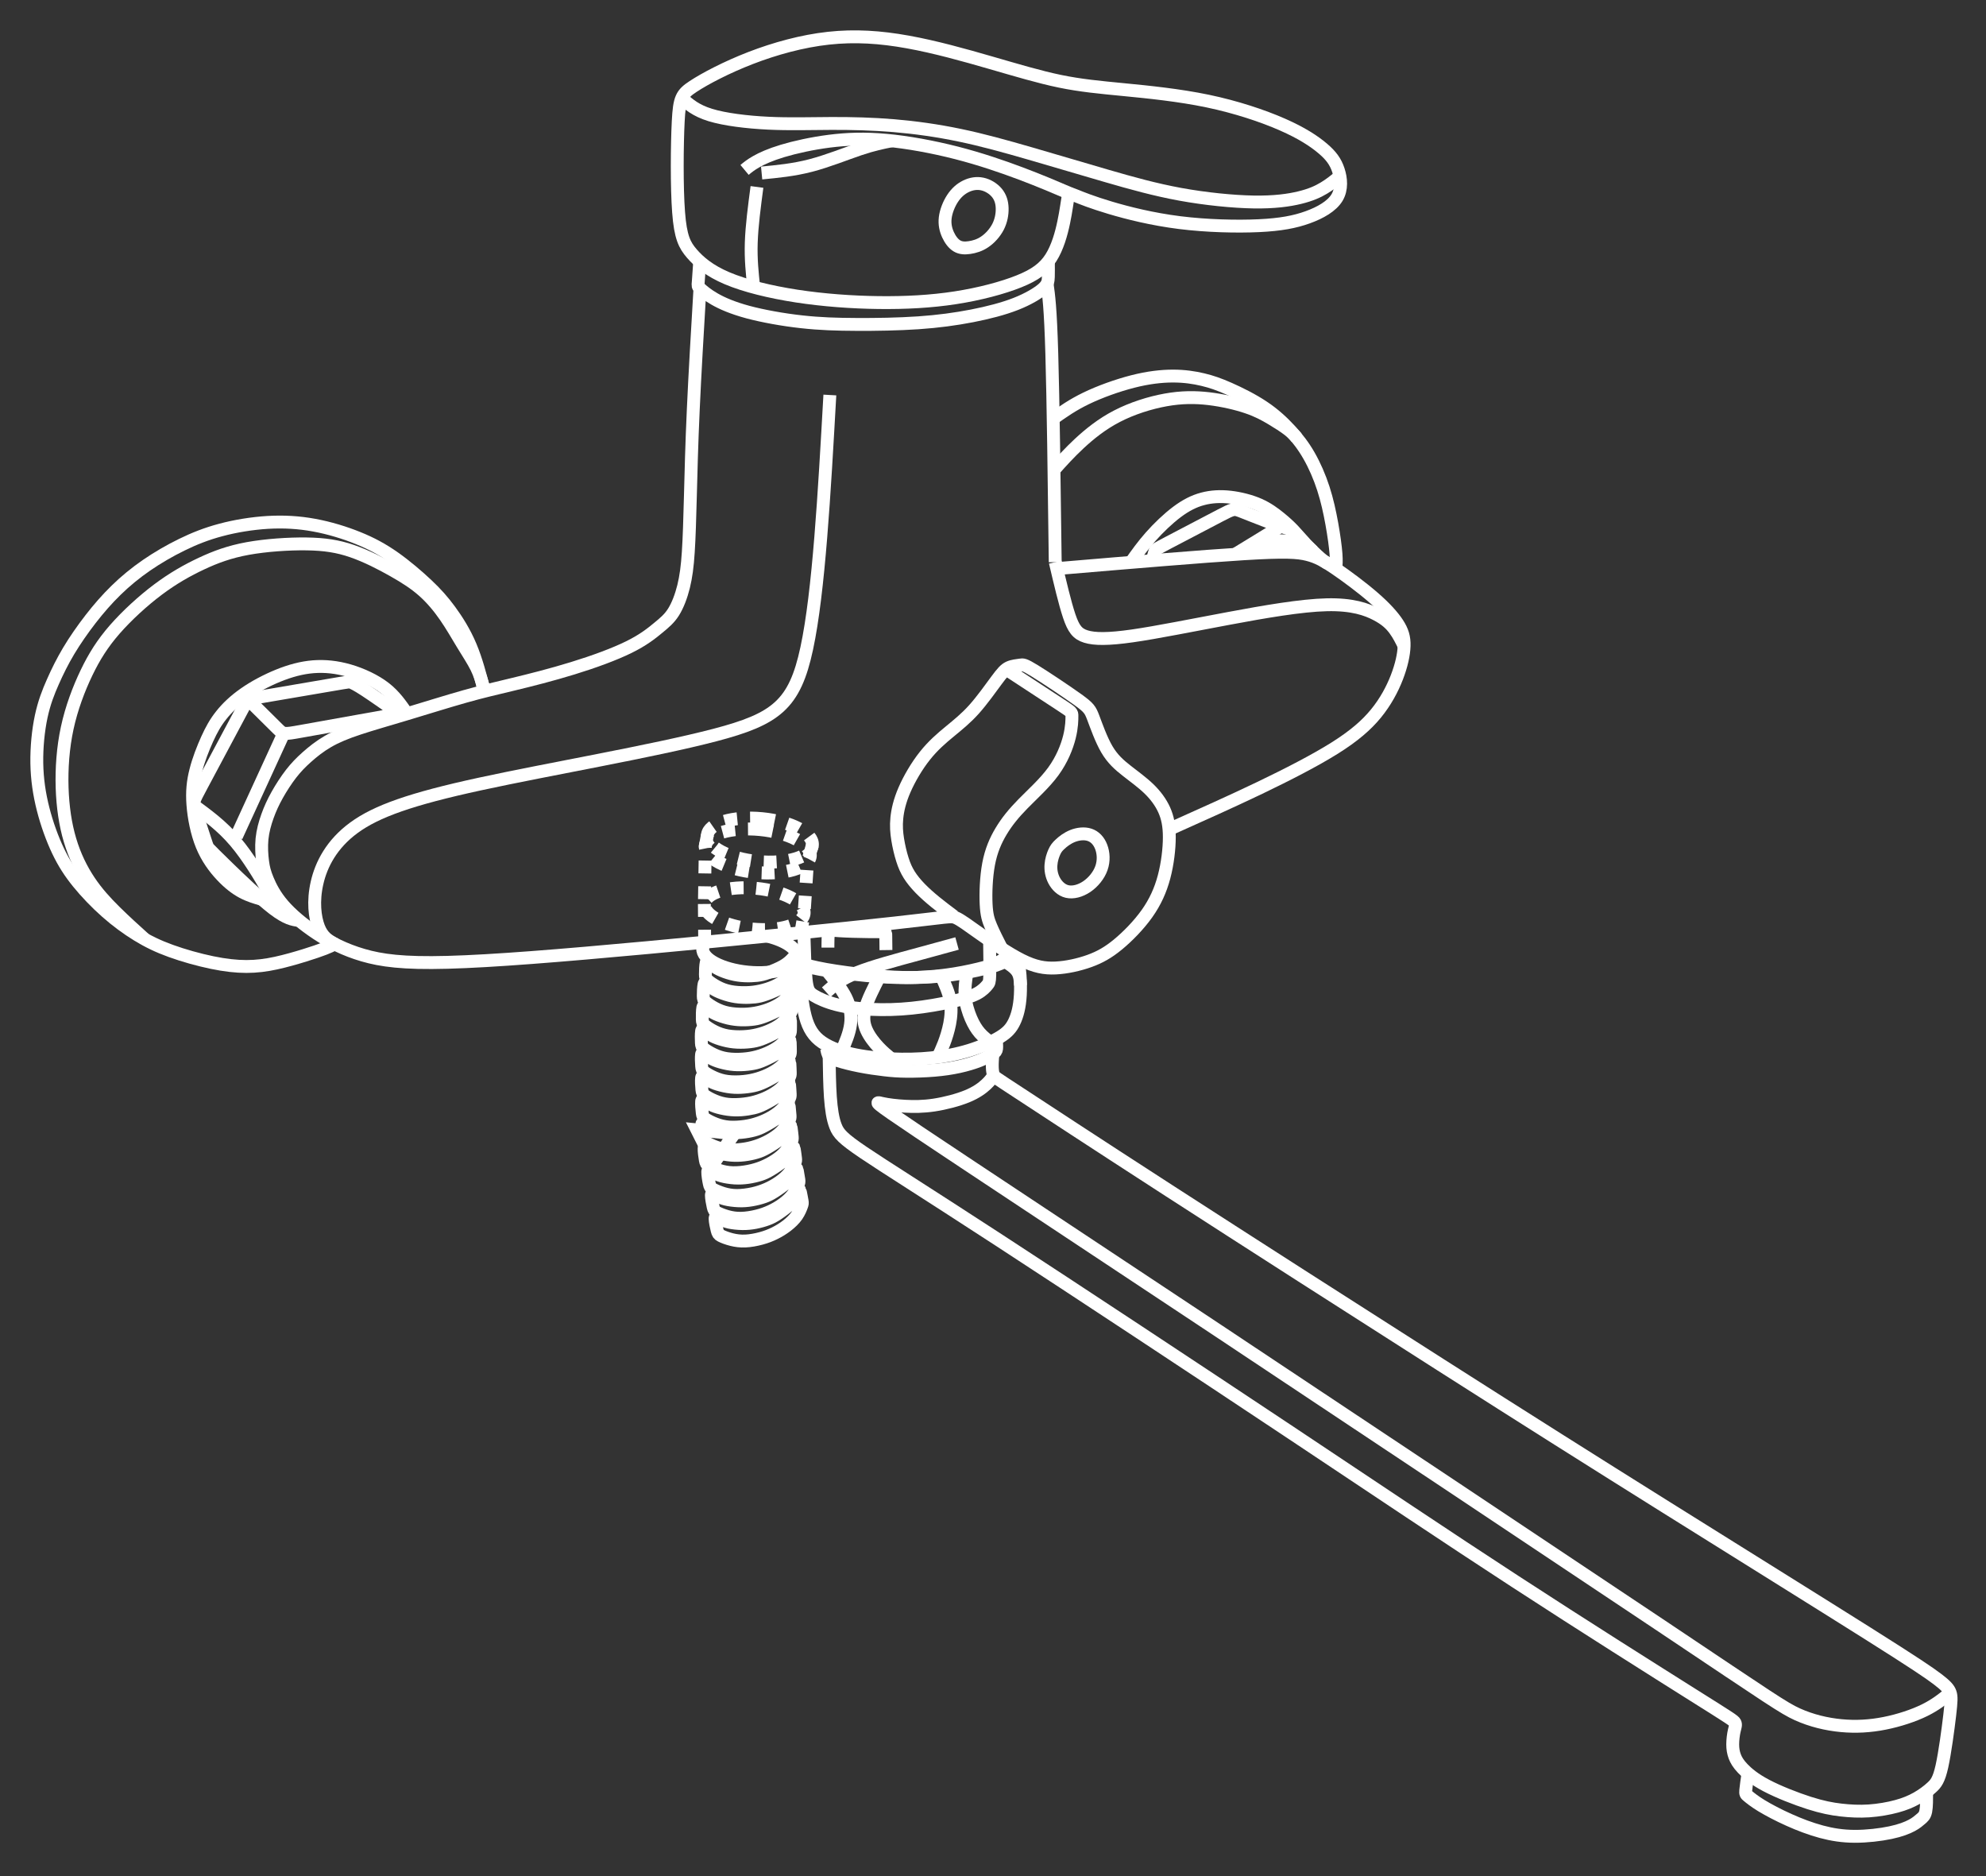 <svg width="54" height="51" viewBox="0 0 54 51" fill="none" xmlns="http://www.w3.org/2000/svg">
<rect x="0" y="0" width="54" height="51" fill="#333333" stroke="none"/>
<path d="M27.362 26.039C27.31 26.059 27.25 26.101 27.185 26.138C27.038 26.22 26.862 26.277 26.608 26.338C26.355 26.4 26.023 26.467 25.686 26.51C25.35 26.553 25.008 26.574 24.661 26.576C24.314 26.577 23.962 26.56 23.546 26.519C23.13 26.478 22.651 26.415 22.311 26.354C21.972 26.293 21.774 26.235 21.675 26.206C21.603 26.186 21.583 26.18 21.584 26.269" stroke="white" stroke-width="0.35"/>
<path d="M27.324 26.135C27.177 26.217 27.001 26.274 26.748 26.335C26.494 26.397 26.163 26.464 25.826 26.507C25.489 26.55 25.148 26.571 24.801 26.573C24.454 26.574 24.102 26.557 23.686 26.516C23.27 26.476 22.79 26.412 22.451 26.351C22.112 26.29 21.913 26.232 21.814 26.203C21.715 26.175 21.715 26.175 21.734 26.417C21.752 26.66 21.79 27.145 21.866 27.503C21.943 27.862 22.059 28.095 22.272 28.272C22.486 28.448 22.797 28.569 23.142 28.648C23.486 28.728 23.863 28.767 24.234 28.784C24.605 28.8 24.972 28.794 25.328 28.757C25.685 28.72 26.032 28.652 26.357 28.552C26.682 28.451 26.986 28.317 27.189 28.192C27.392 28.068 27.494 27.953 27.577 27.782C27.66 27.611 27.724 27.383 27.743 27.049C27.761 26.715 27.735 26.276 27.662 26.11C27.589 25.945 27.471 26.052 27.324 26.135Z" stroke="white" stroke-width="0.35"/>
<path d="M22.451 26.352C22.662 26.606 22.872 26.86 22.997 27.109C23.121 27.359 23.16 27.604 23.126 27.848C23.093 28.093 22.988 28.336 22.883 28.579" stroke="white" stroke-width="0.35"/>
<path d="M23.919 26.535C23.757 26.852 23.595 27.168 23.527 27.415C23.459 27.661 23.486 27.837 23.562 28.006C23.639 28.176 23.766 28.338 23.886 28.466C24.007 28.595 24.12 28.688 24.234 28.782" stroke="white" stroke-width="0.35"/>
<path d="M25.594 26.531C25.694 26.753 25.795 26.975 25.837 27.195C25.878 27.414 25.86 27.632 25.822 27.831C25.783 28.031 25.724 28.212 25.668 28.36C25.611 28.507 25.558 28.62 25.504 28.734" stroke="white" stroke-width="0.35"/>
<path d="M26.29 26.434C26.258 26.652 26.225 26.87 26.243 27.085C26.261 27.301 26.329 27.513 26.401 27.683C26.474 27.852 26.552 27.979 26.64 28.08C26.729 28.181 26.827 28.257 26.925 28.333" stroke="white" stroke-width="0.35"/>
<path d="M27.324 26.133C27.457 26.218 27.591 26.304 27.662 26.413C27.732 26.521 27.74 26.653 27.748 26.785" stroke="white" stroke-width="0.35"/>
<path d="M22.477 28.507C22.49 28.58 22.502 28.652 22.544 28.706C22.587 28.759 22.659 28.794 22.798 28.838C22.937 28.881 23.143 28.935 23.368 28.979C23.593 29.024 23.837 29.059 24.046 29.083C24.253 29.108 24.426 29.12 24.652 29.122C24.879 29.124 25.159 29.115 25.407 29.094C25.655 29.073 25.872 29.041 26.078 28.996C26.284 28.951 26.479 28.892 26.639 28.829C26.799 28.765 26.923 28.695 26.996 28.647C27.069 28.598 27.091 28.569 27.098 28.507C27.105 28.444 27.097 28.347 27.088 28.25" stroke="white" stroke-width="0.35"/>
<path d="M22.544 28.704C22.55 29.096 22.556 29.488 22.578 29.818C22.602 30.148 22.641 30.417 22.72 30.617C22.798 30.817 22.916 30.949 23.481 31.331C24.047 31.713 25.06 32.344 27.166 33.715C29.272 35.087 32.471 37.199 34.979 38.867C37.488 40.536 39.306 41.76 41.191 42.986C43.075 44.213 45.026 45.441 46.044 46.082C47.062 46.722 47.148 46.775 47.176 46.831C47.205 46.888 47.178 46.947 47.155 47.049C47.132 47.151 47.113 47.295 47.113 47.419C47.113 47.543 47.131 47.646 47.168 47.746C47.206 47.846 47.262 47.944 47.385 48.074C47.508 48.203 47.698 48.366 48.028 48.539C48.358 48.713 48.83 48.897 49.192 49.013C49.554 49.128 49.806 49.175 50.057 49.204C50.309 49.233 50.559 49.245 50.819 49.228C51.08 49.21 51.35 49.163 51.57 49.103C51.791 49.044 51.962 48.971 52.119 48.883C52.275 48.794 52.417 48.689 52.527 48.587C52.638 48.486 52.718 48.389 52.801 48.018C52.883 47.648 52.969 47.005 53.014 46.623C53.058 46.241 53.063 46.121 53.027 46.017C52.992 45.913 52.916 45.825 52.685 45.649C52.454 45.473 52.067 45.211 50.779 44.399C49.491 43.587 47.302 42.226 45.307 40.977C43.312 39.729 41.51 38.592 39.157 37.092C36.803 35.592 33.896 33.73 31.791 32.37C29.686 31.009 28.381 30.152 27.719 29.718C27.057 29.285 27.037 29.274 27.018 29.233C27 29.191 26.984 29.119 26.981 29.016C26.977 28.912 26.987 28.778 26.996 28.645" stroke="white" stroke-width="0.35"/>
<path d="M53.027 46.018C53.027 46.018 53.027 46.018 52.928 46.099C52.829 46.18 52.63 46.343 52.332 46.49C52.034 46.637 51.636 46.769 51.243 46.847C50.85 46.925 50.462 46.948 50.062 46.91C49.661 46.872 49.25 46.773 48.873 46.603C48.496 46.432 48.153 46.19 45.299 44.281C42.444 42.373 37.077 38.798 33.035 36.114C28.992 33.431 26.273 31.638 24.976 30.769C23.678 29.899 23.803 29.954 23.977 29.994C24.151 30.033 24.375 30.059 24.611 30.072C24.848 30.084 25.098 30.085 25.397 30.04C25.696 29.995 26.046 29.904 26.299 29.8C26.552 29.695 26.708 29.578 26.812 29.481C26.916 29.385 26.967 29.31 27.019 29.234" stroke="white" stroke-width="0.35"/>
<path d="M47.528 48.211C47.502 48.393 47.475 48.575 47.467 48.671C47.459 48.767 47.47 48.777 47.531 48.827C47.591 48.877 47.701 48.967 47.892 49.084C48.083 49.2 48.355 49.344 48.642 49.472C48.928 49.601 49.228 49.714 49.523 49.794C49.817 49.873 50.106 49.918 50.433 49.919C50.761 49.92 51.127 49.877 51.402 49.819C51.677 49.761 51.86 49.688 51.984 49.621C52.108 49.555 52.172 49.495 52.229 49.447C52.286 49.398 52.337 49.361 52.362 49.239C52.387 49.118 52.386 48.913 52.386 48.708" stroke="white" stroke-width="0.35"/>
<path fill-rule="evenodd" clip-rule="evenodd" d="M19.966 30.819L18.95 30.715L19.406 31.621L19.966 30.819Z" stroke="white" stroke-width="0.35"/>
<path d="M36.353 5.373C36.493 5.141 36.465 4.852 36.39 4.625C36.315 4.397 36.194 4.23 35.964 4.035C35.734 3.84 35.397 3.617 34.868 3.385C34.338 3.152 33.617 2.911 32.839 2.748C32.061 2.586 31.227 2.502 30.557 2.437C29.887 2.372 29.381 2.325 28.819 2.209C28.257 2.093 27.638 1.907 26.931 1.703C26.223 1.498 25.427 1.275 24.682 1.141C23.937 1.006 23.244 0.96 22.527 1.039C21.81 1.117 21.07 1.322 20.409 1.577C19.748 1.833 19.168 2.139 18.849 2.349C18.53 2.558 18.474 2.669 18.441 3.301C18.409 3.933 18.399 5.085 18.451 5.768C18.502 6.451 18.615 6.664 18.811 6.892C19.008 7.12 19.289 7.361 19.772 7.565C20.255 7.77 20.938 7.937 21.665 8.049C22.391 8.16 23.159 8.216 23.89 8.225C24.621 8.234 25.315 8.197 25.975 8.095C26.636 7.993 27.263 7.826 27.704 7.649C28.144 7.473 28.397 7.287 28.575 7.008C28.753 6.729 28.857 6.358 28.922 6.046C28.988 5.735 29.016 5.484 29.039 5.364C29.063 5.243 29.081 5.252 29.241 5.317C29.4 5.382 29.7 5.503 30.183 5.647C30.665 5.791 31.33 5.958 32.071 6.051C32.811 6.144 33.626 6.163 34.226 6.135C34.825 6.107 35.21 6.032 35.556 5.907C35.903 5.782 36.212 5.605 36.353 5.373Z" stroke="white" stroke-width="0.35"/>
<path d="M26.361 6.73C26.49 6.711 26.636 6.67 26.776 6.574C26.917 6.479 27.052 6.33 27.137 6.166C27.221 6.001 27.254 5.82 27.249 5.659C27.245 5.499 27.202 5.36 27.106 5.243C27.01 5.127 26.86 5.034 26.708 5.002C26.556 4.969 26.401 4.997 26.263 5.065C26.125 5.132 26.003 5.239 25.902 5.392C25.801 5.545 25.722 5.745 25.701 5.922C25.68 6.098 25.717 6.252 25.778 6.384C25.839 6.516 25.923 6.628 26.022 6.686C26.12 6.744 26.232 6.749 26.361 6.73Z" stroke="white" stroke-width="0.35"/>
<path d="M18.538 2.668C18.727 2.836 18.917 3.004 19.312 3.126C19.706 3.247 20.306 3.321 20.89 3.349C21.473 3.377 22.04 3.358 22.602 3.356C23.164 3.354 23.722 3.368 24.302 3.416C24.884 3.465 25.488 3.549 26.099 3.677C26.711 3.804 27.329 3.976 28.004 4.171C28.679 4.366 29.41 4.585 30.091 4.782C30.773 4.98 31.405 5.156 32.092 5.282C32.778 5.407 33.519 5.481 34.085 5.491C34.652 5.5 35.046 5.444 35.341 5.372C35.636 5.3 35.833 5.212 35.998 5.112C36.164 5.013 36.299 4.902 36.366 4.846C36.433 4.791 36.433 4.791 36.433 4.791" stroke="white" stroke-width="0.35"/>
<path d="M29.113 5.27C28.692 5.09 28.27 4.91 27.76 4.718C27.25 4.526 26.65 4.321 26.008 4.156C25.366 3.992 24.682 3.866 24.096 3.813C23.511 3.759 23.023 3.778 22.55 3.838C22.077 3.899 21.618 4.001 21.278 4.103C20.939 4.205 20.718 4.307 20.566 4.393C20.414 4.479 20.329 4.549 20.245 4.619" stroke="white" stroke-width="0.35"/>
<path d="M20.709 4.703C21.145 4.661 21.58 4.62 22.044 4.499C22.508 4.378 23 4.178 23.371 4.053C23.742 3.928 23.991 3.878 24.241 3.828" stroke="white" stroke-width="0.35"/>
<path d="M20.582 5.082C20.512 5.612 20.442 6.141 20.427 6.596C20.412 7.05 20.453 7.43 20.494 7.809" stroke="white" stroke-width="0.35"/>
<path d="M19.025 7.11C19.011 7.331 18.995 7.551 18.986 7.664C18.976 7.776 18.971 7.781 19.032 7.839C19.093 7.897 19.22 8.009 19.426 8.127C19.632 8.246 19.918 8.371 20.332 8.483C20.747 8.594 21.29 8.692 21.791 8.747C22.293 8.803 22.752 8.817 23.286 8.819C23.82 8.822 24.429 8.812 24.971 8.775C25.512 8.738 25.985 8.673 26.428 8.587C26.87 8.501 27.283 8.394 27.62 8.262C27.957 8.13 28.22 7.971 28.356 7.851C28.491 7.73 28.501 7.646 28.505 7.529C28.509 7.412 28.507 7.26 28.506 7.109" stroke="white" stroke-width="0.35"/>
<path d="M19.032 7.836C18.963 8.998 18.894 10.16 18.851 11.122C18.807 12.084 18.788 12.846 18.772 13.478C18.755 14.11 18.741 14.612 18.715 15.004C18.69 15.397 18.652 15.68 18.587 15.945C18.521 16.21 18.427 16.456 18.315 16.635C18.203 16.814 18.071 16.925 17.893 17.071C17.715 17.218 17.49 17.399 17.099 17.591C16.708 17.784 16.15 17.989 15.576 18.165C15.003 18.342 14.412 18.491 13.941 18.604C13.47 18.718 13.119 18.797 12.648 18.93C12.177 19.062 11.587 19.248 11.069 19.403C10.552 19.559 10.107 19.684 9.755 19.801C9.404 19.917 9.146 20.024 8.921 20.154C8.696 20.284 8.504 20.437 8.343 20.581C8.181 20.725 8.05 20.86 7.916 21.032C7.783 21.204 7.647 21.413 7.537 21.61C7.426 21.808 7.342 21.993 7.272 22.189C7.202 22.384 7.146 22.588 7.124 22.804C7.103 23.02 7.117 23.248 7.141 23.424C7.164 23.601 7.197 23.726 7.274 23.912C7.351 24.098 7.473 24.344 7.698 24.604C7.923 24.864 8.251 25.138 8.614 25.378C8.977 25.617 9.376 25.821 9.87 25.965C10.364 26.109 10.954 26.193 12.17 26.16C13.386 26.128 15.227 25.979 17.591 25.761C19.955 25.543 22.841 25.255 24.317 25.092C25.792 24.929 25.858 24.892 25.989 24.948C26.12 25.004 26.317 25.152 26.643 25.382C26.969 25.612 27.423 25.924 27.781 26.102C28.14 26.281 28.402 26.328 28.702 26.314C29.002 26.3 29.339 26.225 29.623 26.123C29.906 26.021 30.136 25.891 30.4 25.673C30.665 25.454 30.965 25.148 31.188 24.834C31.41 24.52 31.555 24.2 31.651 23.838C31.747 23.475 31.794 23.071 31.794 22.758C31.794 22.444 31.747 22.221 31.654 22.014C31.56 21.808 31.419 21.617 31.239 21.443C31.059 21.269 30.838 21.111 30.637 20.953C30.435 20.795 30.253 20.637 30.096 20.37C29.939 20.102 29.808 19.726 29.726 19.51C29.644 19.294 29.611 19.238 29.309 19.02C29.006 18.802 28.435 18.421 28.137 18.237C27.84 18.054 27.816 18.068 27.739 18.079C27.662 18.091 27.531 18.1 27.428 18.149C27.325 18.198 27.25 18.286 27.095 18.495C26.941 18.704 26.706 19.034 26.484 19.283C26.261 19.531 26.05 19.698 25.828 19.882C25.605 20.065 25.371 20.265 25.151 20.542C24.93 20.818 24.724 21.171 24.593 21.473C24.462 21.775 24.406 22.026 24.385 22.239C24.364 22.453 24.378 22.63 24.408 22.818C24.438 23.006 24.485 23.206 24.537 23.368C24.588 23.531 24.645 23.656 24.722 23.78C24.799 23.903 24.898 24.023 25.017 24.147C25.137 24.27 25.277 24.395 25.434 24.523C25.591 24.651 25.764 24.781 25.938 24.911" stroke="white" stroke-width="0.35"/>
<path d="M27.274 18.137C27.898 18.545 28.522 18.954 28.834 19.158C29.146 19.363 29.146 19.363 29.146 19.462C29.146 19.562 29.146 19.762 29.078 20.034C29.01 20.306 28.874 20.649 28.64 20.97C28.406 21.291 28.073 21.588 27.816 21.85C27.558 22.113 27.375 22.34 27.223 22.593C27.07 22.847 26.949 23.125 26.881 23.485C26.813 23.846 26.799 24.287 26.813 24.577C26.827 24.868 26.869 25.007 26.943 25.181C27.017 25.356 27.123 25.565 27.229 25.774" stroke="white" stroke-width="0.35"/>
<path d="M28.822 22.951C28.899 22.878 29.016 22.786 29.161 22.727C29.306 22.669 29.48 22.646 29.623 22.693C29.766 22.739 29.878 22.855 29.941 23.02C30.005 23.185 30.019 23.399 29.948 23.599C29.878 23.798 29.724 23.984 29.548 24.103C29.372 24.221 29.175 24.272 29.016 24.235C28.857 24.198 28.735 24.073 28.662 23.935C28.59 23.798 28.566 23.65 28.576 23.513C28.585 23.376 28.627 23.25 28.667 23.162C28.707 23.074 28.744 23.023 28.822 22.951Z" stroke="white" stroke-width="0.35"/>
<path d="M31.855 22.515C32.666 22.152 33.476 21.79 34.247 21.421C35.018 21.051 35.749 20.675 36.283 20.341C36.817 20.006 37.154 19.713 37.414 19.395C37.674 19.077 37.857 18.733 37.981 18.413C38.105 18.092 38.171 17.795 38.178 17.56C38.185 17.326 38.133 17.154 38 16.949C37.866 16.745 37.651 16.508 37.339 16.239C37.028 15.969 36.62 15.667 36.318 15.46C36.016 15.254 35.819 15.142 35.552 15.075C35.285 15.008 34.947 14.984 33.816 15.054C32.684 15.124 30.759 15.286 28.834 15.449" stroke="white" stroke-width="0.35"/>
<path d="M28.693 15.281C28.824 15.839 28.955 16.396 29.072 16.745C29.19 17.093 29.293 17.232 29.527 17.304C29.761 17.376 30.127 17.381 30.792 17.286C31.457 17.191 32.422 16.995 33.404 16.812C34.386 16.628 35.383 16.456 36.077 16.44C36.77 16.424 37.159 16.563 37.422 16.701C37.684 16.837 37.82 16.972 37.925 17.115C38.03 17.258 38.104 17.409 38.178 17.56" stroke="white" stroke-width="0.35"/>
<path d="M28.47 7.707C28.516 8.03 28.562 8.353 28.599 9.616C28.636 10.878 28.664 13.08 28.692 15.282" stroke="white" stroke-width="0.35"/>
<path d="M28.638 11.379C28.9 11.193 29.162 11.008 29.532 10.829C29.902 10.65 30.38 10.478 30.799 10.371C31.218 10.264 31.579 10.223 31.893 10.223C32.207 10.223 32.474 10.264 32.708 10.32C32.943 10.376 33.144 10.446 33.423 10.569C33.701 10.692 34.057 10.868 34.352 11.066C34.648 11.263 34.882 11.482 35.081 11.698C35.28 11.914 35.444 12.127 35.594 12.39C35.744 12.652 35.88 12.963 35.983 13.282C36.086 13.6 36.156 13.925 36.213 14.239C36.269 14.552 36.311 14.854 36.326 15.056C36.341 15.258 36.33 15.359 36.324 15.41C36.318 15.46 36.318 15.46 36.318 15.46" stroke="white" stroke-width="0.35"/>
<path d="M28.659 12.774C28.867 12.541 29.075 12.309 29.347 12.056C29.62 11.803 29.957 11.528 30.37 11.315C30.782 11.101 31.269 10.948 31.698 10.871C32.127 10.794 32.497 10.794 32.872 10.838C33.246 10.883 33.626 10.971 33.912 11.069C34.198 11.166 34.39 11.273 34.569 11.379C34.748 11.486 34.914 11.592 35.027 11.679C35.14 11.766 35.199 11.834 35.258 11.902" stroke="white" stroke-width="0.35"/>
<path d="M30.747 15.29C30.91 15.06 31.073 14.83 31.286 14.59C31.499 14.349 31.761 14.098 32.002 13.917C32.244 13.736 32.464 13.624 32.698 13.562C32.932 13.499 33.181 13.485 33.45 13.515C33.719 13.546 34.01 13.62 34.244 13.724C34.478 13.829 34.656 13.964 34.802 14.082C34.947 14.2 35.059 14.303 35.167 14.416C35.275 14.53 35.378 14.656 35.508 14.794C35.638 14.932 35.795 15.082 35.9 15.173C36.004 15.263 36.055 15.293 36.106 15.323" stroke="white" stroke-width="0.35"/>
<path d="M35.167 14.417C34.963 14.352 34.758 14.288 34.492 14.189C34.226 14.089 33.898 13.955 33.725 13.889C33.551 13.825 33.532 13.829 33.174 14.015C32.816 14.201 32.117 14.568 31.768 14.751C31.419 14.935 31.419 14.935 31.403 14.986C31.387 15.037 31.355 15.14 31.34 15.191C31.324 15.242 31.324 15.242 31.324 15.242" stroke="white" stroke-width="0.35"/>
<path d="M33.585 15.067C33.819 14.925 34.053 14.782 34.26 14.655C34.467 14.527 34.648 14.416 34.828 14.305" stroke="white" stroke-width="0.35"/>
<path d="M33.989 14.825C34.224 14.773 34.459 14.722 34.651 14.706C34.844 14.689 34.994 14.708 35.13 14.728C35.265 14.749 35.387 14.772 35.479 14.816C35.572 14.859 35.636 14.924 35.699 14.988" stroke="white" stroke-width="0.35"/>
<path d="M13.171 18.792C13.06 18.365 12.949 17.938 12.79 17.562C12.632 17.186 12.426 16.861 12.234 16.599C12.041 16.336 11.863 16.136 11.61 15.897C11.357 15.658 11.029 15.379 10.716 15.158C10.402 14.938 10.102 14.775 9.741 14.629C9.38 14.482 8.958 14.352 8.541 14.276C8.125 14.199 7.712 14.176 7.281 14.201C6.85 14.227 6.4 14.301 6.007 14.406C5.613 14.51 5.276 14.645 4.943 14.808C4.611 14.97 4.283 15.161 3.983 15.367C3.683 15.574 3.411 15.797 3.161 16.041C2.91 16.285 2.68 16.55 2.462 16.831C2.245 17.112 2.038 17.409 1.867 17.695C1.697 17.981 1.561 18.255 1.437 18.536C1.312 18.817 1.2 19.105 1.12 19.479C1.04 19.853 0.994 20.313 1.001 20.747C1.008 21.181 1.069 21.59 1.172 21.994C1.275 22.398 1.42 22.798 1.577 23.128C1.734 23.458 1.903 23.718 2.123 23.99C2.343 24.261 2.615 24.545 2.894 24.791C3.172 25.037 3.458 25.246 3.739 25.418C4.02 25.59 4.297 25.725 4.643 25.85C4.99 25.976 5.407 26.092 5.766 26.166C6.124 26.24 6.424 26.273 6.7 26.273C6.977 26.273 7.23 26.24 7.499 26.182C7.768 26.124 8.054 26.041 8.286 25.969C8.518 25.897 8.696 25.836 8.823 25.787C8.949 25.738 9.025 25.7 9.062 25.681C9.1 25.662 9.1 25.662 9.096 25.66C9.092 25.659 9.085 25.655 9.077 25.651" stroke="white" stroke-width="0.35"/>
<path d="M3.94 25.534C3.664 25.285 3.388 25.035 3.13 24.78C2.872 24.525 2.634 24.265 2.423 23.949C2.212 23.633 2.029 23.262 1.903 22.837C1.776 22.412 1.706 21.933 1.689 21.413C1.673 20.892 1.711 20.33 1.828 19.789C1.945 19.248 2.141 18.728 2.352 18.289C2.563 17.85 2.788 17.492 3.118 17.113C3.449 16.735 3.884 16.335 4.297 16.026C4.709 15.717 5.098 15.499 5.48 15.32C5.862 15.141 6.236 15.002 6.733 14.911C7.23 14.821 7.848 14.779 8.338 14.786C8.827 14.793 9.188 14.849 9.572 14.981C9.956 15.113 10.364 15.322 10.697 15.511C11.029 15.699 11.287 15.866 11.514 16.068C11.741 16.27 11.938 16.507 12.111 16.758C12.285 17.009 12.435 17.274 12.579 17.511C12.724 17.749 12.863 17.959 12.955 18.145C13.047 18.33 13.091 18.491 13.135 18.652" stroke="white" stroke-width="0.35"/>
<path d="M11.069 19.403C10.899 19.158 10.73 18.912 10.465 18.706C10.2 18.5 9.839 18.332 9.497 18.232C9.155 18.133 8.832 18.1 8.515 18.125C8.199 18.151 7.89 18.235 7.569 18.365C7.248 18.495 6.915 18.671 6.646 18.86C6.377 19.048 6.17 19.247 6.014 19.445C5.857 19.642 5.749 19.837 5.634 20.09C5.519 20.344 5.397 20.655 5.323 20.95C5.247 21.245 5.219 21.524 5.245 21.872C5.271 22.221 5.351 22.639 5.491 22.982C5.632 23.326 5.833 23.596 6.028 23.802C6.222 24.009 6.409 24.153 6.592 24.251C6.775 24.348 6.953 24.399 7.131 24.451" stroke="white" stroke-width="0.35"/>
<path d="M8.131 25.023C7.962 25 7.793 24.977 7.434 24.704C7.076 24.43 6.527 23.905 6.197 23.584C5.867 23.264 5.754 23.148 5.698 23.09C5.642 23.032 5.642 23.032 5.575 22.827C5.508 22.623 5.375 22.215 5.308 22.011C5.241 21.807 5.241 21.807 5.491 21.34C5.74 20.873 6.239 19.938 6.738 19.004" stroke="white" stroke-width="0.35"/>
<path d="M10.921 19.451C10.539 19.181 10.156 18.912 9.92 18.758C9.685 18.605 9.596 18.568 9.551 18.549C9.507 18.531 9.507 18.531 9.045 18.61C8.584 18.689 7.661 18.846 7.199 18.925C6.738 19.005 6.738 19.005 6.899 19.165C7.061 19.325 7.384 19.646 7.546 19.806C7.708 19.966 7.708 19.966 8.188 19.88C8.668 19.794 9.629 19.622 10.589 19.45" stroke="white" stroke-width="0.35"/>
<path d="M7.717 19.93C7.287 20.866 6.858 21.803 6.428 22.739" stroke="white" stroke-width="0.35"/>
<path d="M7.426 24.439C7.421 24.435 7.417 24.43 7.25 24.147C7.084 23.863 6.756 23.301 6.395 22.876C6.034 22.451 5.639 22.163 5.245 21.875" stroke="white" stroke-width="0.35"/>
<path d="M22.564 10.738C22.414 13.414 22.264 16.09 21.936 17.623C21.608 19.156 21.102 19.546 19.434 19.983C17.766 20.419 14.937 20.903 13.053 21.312C11.17 21.72 10.233 22.055 9.624 22.501C9.015 22.947 8.733 23.504 8.62 24.002C8.506 24.501 8.56 24.94 8.664 25.205C8.768 25.47 8.923 25.56 9.077 25.651" stroke="white" stroke-width="0.35"/>
<path d="M20.719 22.254C21.507 22.33 22.12 22.652 22.089 22.974C22.058 23.295 21.393 23.495 20.605 23.419C19.817 23.344 19.204 23.022 19.235 22.7C19.266 22.378 19.931 22.179 20.719 22.254Z" stroke="white" stroke-width="0.35" stroke-dasharray="0.35 0.35 0.35 0.35"/>
<path d="M20.662 22.551C21.45 22.627 22.064 22.949 22.032 23.27C22.001 23.592 21.337 23.792 20.549 23.716C19.76 23.641 19.147 23.319 19.178 22.997C19.21 22.675 19.874 22.476 20.662 22.551Z" stroke="white" stroke-width="0.35" stroke-dasharray="0.35 0.35 0.35 0.35"/>
<path d="M20.562 24.148C21.311 24.22 21.894 24.526 21.864 24.831C21.834 25.137 21.203 25.327 20.454 25.255C19.706 25.183 19.123 24.877 19.153 24.572C19.182 24.266 19.814 24.076 20.562 24.148Z" stroke="white" stroke-width="0.35" stroke-dasharray="0.35 0.35 0.35 0.35"/>
<path d="M19.235 22.699L19.178 22.997L19.152 24.592" stroke="white" stroke-width="0.35" stroke-dasharray="0.35 0.35 0.35 0.35"/>
<path d="M22.089 22.973L21.956 23.433L21.864 24.834L21.693 25.846" stroke="white" stroke-width="0.35" stroke-dasharray="0.35 0.35 0.35 0.35"/>
<path d="M19.152 24.574L19.163 25.903" stroke="white" stroke-width="0.35" stroke-dasharray="0.35 0.35 0.35 0.35"/>
<path d="M20.869 25.449C21.361 25.569 21.698 25.797 21.676 26.026C21.648 26.315 21.05 26.495 20.341 26.427C19.632 26.359 19.079 26.069 19.108 25.779C19.114 25.718 19.145 25.662 19.198 25.612" stroke="white" stroke-width="0.35"/>
<path d="M19.143 26.758C19.128 26.825 19.121 26.981 19.122 27.073C19.123 27.165 19.133 27.192 19.186 27.24C19.24 27.288 19.339 27.355 19.444 27.411C19.55 27.466 19.662 27.511 19.797 27.537C19.931 27.564 20.088 27.573 20.23 27.57C20.372 27.566 20.498 27.55 20.624 27.522C20.749 27.494 20.873 27.455 20.994 27.401C21.114 27.348 21.232 27.281 21.322 27.202C21.412 27.123 21.475 27.032 21.511 26.98C21.546 26.928 21.553 26.914 21.559 26.849C21.564 26.784 21.569 26.668 21.571 26.609C21.574 26.551 21.574 26.551 21.559 26.569C21.543 26.586 21.513 26.621 21.465 26.67C21.417 26.718 21.351 26.781 21.235 26.847C21.119 26.914 20.953 26.983 20.83 27.027C20.707 27.072 20.627 27.09 20.526 27.102C20.426 27.113 20.304 27.118 20.186 27.112C20.067 27.107 19.952 27.09 19.832 27.059C19.711 27.027 19.585 26.981 19.497 26.938C19.409 26.895 19.36 26.856 19.318 26.822C19.276 26.788 19.24 26.76 19.211 26.736C19.182 26.712 19.159 26.691 19.143 26.758Z" stroke="white" stroke-width="0.35"/>
<path d="M19.109 27.395C19.096 27.462 19.093 27.618 19.096 27.71C19.099 27.801 19.109 27.829 19.165 27.875C19.22 27.922 19.32 27.987 19.426 28.04C19.533 28.093 19.647 28.134 19.782 28.158C19.917 28.181 20.074 28.187 20.216 28.18C20.358 28.173 20.484 28.154 20.608 28.123C20.733 28.092 20.856 28.049 20.975 27.993C21.095 27.937 21.21 27.867 21.298 27.785C21.386 27.704 21.447 27.612 21.481 27.559C21.515 27.506 21.522 27.492 21.526 27.427C21.53 27.362 21.532 27.245 21.533 27.187C21.534 27.129 21.534 27.129 21.519 27.147C21.505 27.165 21.475 27.2 21.428 27.25C21.381 27.3 21.317 27.365 21.203 27.433C21.088 27.503 20.924 27.576 20.802 27.623C20.68 27.67 20.601 27.691 20.501 27.705C20.4 27.719 20.279 27.727 20.16 27.724C20.042 27.721 19.927 27.707 19.805 27.679C19.684 27.65 19.556 27.607 19.467 27.566C19.378 27.525 19.328 27.487 19.285 27.454C19.242 27.422 19.207 27.395 19.177 27.371C19.147 27.347 19.123 27.327 19.109 27.395Z" stroke="white" stroke-width="0.35"/>
<path d="M19.076 28.031C19.065 28.099 19.065 28.255 19.071 28.346C19.076 28.438 19.087 28.465 19.143 28.51C19.2 28.555 19.301 28.618 19.409 28.668C19.517 28.719 19.632 28.758 19.767 28.778C19.903 28.798 20.06 28.8 20.202 28.789C20.343 28.779 20.469 28.757 20.593 28.723C20.716 28.689 20.838 28.644 20.956 28.584C21.074 28.525 21.188 28.452 21.274 28.369C21.36 28.286 21.419 28.192 21.452 28.138C21.484 28.085 21.491 28.07 21.493 28.005C21.496 27.94 21.495 27.824 21.494 27.765C21.494 27.707 21.494 27.707 21.479 27.726C21.465 27.744 21.436 27.78 21.391 27.831C21.345 27.882 21.283 27.948 21.17 28.019C21.058 28.091 20.895 28.169 20.774 28.219C20.654 28.269 20.575 28.291 20.475 28.308C20.375 28.324 20.253 28.335 20.135 28.334C20.017 28.334 19.901 28.324 19.779 28.298C19.657 28.273 19.528 28.232 19.439 28.194C19.349 28.155 19.297 28.118 19.254 28.086C19.21 28.055 19.174 28.029 19.143 28.005C19.113 27.983 19.088 27.963 19.076 28.031Z" stroke="white" stroke-width="0.35"/>
<path d="M19.075 28.667C19.065 28.735 19.07 28.891 19.078 28.982C19.086 29.074 19.097 29.101 19.154 29.145C19.211 29.188 19.314 29.248 19.424 29.296C19.533 29.344 19.648 29.38 19.784 29.397C19.921 29.414 20.078 29.412 20.219 29.398C20.36 29.384 20.485 29.359 20.608 29.322C20.731 29.285 20.852 29.237 20.968 29.175C21.085 29.113 21.197 29.038 21.281 28.952C21.365 28.867 21.421 28.772 21.453 28.717C21.484 28.663 21.49 28.648 21.491 28.583C21.492 28.518 21.488 28.402 21.486 28.343C21.484 28.285 21.484 28.285 21.47 28.304C21.457 28.322 21.429 28.359 21.384 28.411C21.34 28.463 21.279 28.531 21.169 28.605C21.058 28.68 20.897 28.761 20.777 28.814C20.658 28.867 20.58 28.891 20.48 28.91C20.381 28.929 20.26 28.942 20.141 28.945C20.023 28.948 19.907 28.94 19.784 28.917C19.662 28.895 19.532 28.858 19.442 28.821C19.351 28.784 19.299 28.749 19.254 28.718C19.21 28.688 19.173 28.662 19.142 28.64C19.111 28.618 19.086 28.599 19.075 28.667Z" stroke="white" stroke-width="0.35"/>
<path d="M19.076 29.307C19.067 29.375 19.075 29.531 19.085 29.622C19.096 29.713 19.108 29.74 19.166 29.782C19.224 29.825 19.329 29.882 19.439 29.927C19.549 29.973 19.666 30.006 19.802 30.02C19.939 30.033 20.096 30.027 20.237 30.01C20.378 29.993 20.502 29.965 20.624 29.925C20.746 29.885 20.866 29.834 20.98 29.769C21.095 29.704 21.205 29.626 21.287 29.539C21.369 29.452 21.424 29.355 21.453 29.3C21.483 29.245 21.489 29.23 21.488 29.165C21.488 29.099 21.481 28.983 21.478 28.925C21.474 28.867 21.474 28.867 21.461 28.886C21.448 28.905 21.421 28.943 21.378 28.996C21.335 29.049 21.275 29.118 21.166 29.195C21.057 29.272 20.899 29.357 20.781 29.413C20.663 29.468 20.585 29.495 20.486 29.516C20.387 29.537 20.266 29.553 20.148 29.559C20.03 29.565 19.914 29.56 19.791 29.54C19.667 29.52 19.537 29.486 19.445 29.452C19.354 29.418 19.301 29.383 19.256 29.354C19.21 29.324 19.173 29.3 19.141 29.278C19.11 29.257 19.084 29.238 19.076 29.307Z" stroke="white" stroke-width="0.35"/>
<path d="M19.077 29.942C19.071 30.011 19.083 30.166 19.095 30.257C19.107 30.348 19.12 30.375 19.179 30.416C19.239 30.456 19.345 30.512 19.456 30.554C19.567 30.597 19.684 30.627 19.821 30.638C19.958 30.648 20.115 30.638 20.256 30.618C20.396 30.597 20.519 30.566 20.64 30.523C20.761 30.481 20.88 30.426 20.993 30.359C21.106 30.291 21.214 30.21 21.294 30.121C21.374 30.032 21.426 29.934 21.454 29.878C21.483 29.822 21.488 29.808 21.486 29.742C21.484 29.677 21.474 29.561 21.47 29.503C21.465 29.445 21.465 29.445 21.452 29.465C21.439 29.484 21.413 29.522 21.371 29.576C21.329 29.63 21.272 29.7 21.165 29.78C21.058 29.86 20.901 29.949 20.785 30.007C20.668 30.066 20.591 30.094 20.493 30.118C20.394 30.141 20.274 30.16 20.156 30.169C20.037 30.177 19.921 30.175 19.798 30.158C19.674 30.142 19.543 30.111 19.451 30.079C19.358 30.047 19.304 30.013 19.258 29.985C19.213 29.956 19.174 29.933 19.142 29.912C19.11 29.892 19.084 29.874 19.077 29.942Z" stroke="white" stroke-width="0.35"/>
<path d="M19.079 30.582C19.074 30.651 19.09 30.805 19.104 30.896C19.119 30.987 19.132 31.013 19.193 31.052C19.253 31.092 19.36 31.144 19.473 31.184C19.585 31.224 19.702 31.252 19.84 31.259C19.977 31.266 20.134 31.252 20.273 31.229C20.413 31.205 20.536 31.17 20.656 31.125C20.776 31.079 20.893 31.022 21.004 30.952C21.116 30.882 21.222 30.798 21.299 30.707C21.377 30.616 21.427 30.517 21.454 30.46C21.481 30.404 21.486 30.389 21.482 30.324C21.478 30.259 21.466 30.143 21.46 30.085C21.453 30.027 21.453 30.027 21.441 30.047C21.428 30.066 21.403 30.105 21.363 30.16C21.323 30.215 21.267 30.287 21.162 30.369C21.057 30.451 20.902 30.544 20.787 30.605C20.672 30.667 20.596 30.697 20.498 30.723C20.4 30.749 20.28 30.771 20.162 30.782C20.044 30.794 19.928 30.794 19.804 30.78C19.681 30.767 19.549 30.739 19.455 30.709C19.362 30.679 19.308 30.647 19.261 30.62C19.214 30.593 19.176 30.57 19.143 30.55C19.11 30.53 19.084 30.513 19.079 30.582Z" stroke="white" stroke-width="0.35"/>
<path d="M19.145 31.221C19.142 31.29 19.161 31.444 19.178 31.534C19.195 31.625 19.209 31.651 19.27 31.688C19.331 31.726 19.44 31.776 19.553 31.813C19.667 31.851 19.785 31.875 19.922 31.879C20.06 31.883 20.216 31.866 20.355 31.838C20.494 31.811 20.616 31.774 20.735 31.726C20.853 31.677 20.969 31.617 21.079 31.544C21.189 31.472 21.293 31.386 21.368 31.293C21.444 31.2 21.491 31.1 21.516 31.042C21.542 30.985 21.546 30.97 21.541 30.905C21.536 30.84 21.521 30.724 21.513 30.667C21.505 30.609 21.505 30.609 21.494 30.629C21.481 30.649 21.457 30.688 21.418 30.744C21.379 30.8 21.325 30.873 21.222 30.958C21.119 31.043 20.967 31.139 20.853 31.203C20.74 31.267 20.665 31.299 20.567 31.327C20.47 31.356 20.351 31.381 20.233 31.395C20.116 31.409 20 31.412 19.875 31.402C19.751 31.391 19.618 31.366 19.524 31.339C19.431 31.311 19.375 31.28 19.328 31.254C19.281 31.228 19.241 31.207 19.208 31.188C19.175 31.168 19.149 31.152 19.145 31.221Z" stroke="white" stroke-width="0.35"/>
<path d="M19.244 31.859C19.242 31.928 19.265 32.082 19.285 32.172C19.304 32.262 19.318 32.288 19.38 32.324C19.442 32.36 19.552 32.407 19.666 32.442C19.781 32.477 19.9 32.498 20.037 32.499C20.174 32.499 20.33 32.478 20.469 32.448C20.607 32.417 20.728 32.377 20.845 32.326C20.963 32.274 21.077 32.212 21.185 32.136C21.293 32.061 21.395 31.972 21.468 31.878C21.541 31.783 21.585 31.682 21.61 31.624C21.634 31.566 21.638 31.551 21.631 31.486C21.625 31.421 21.606 31.306 21.598 31.249C21.588 31.191 21.588 31.191 21.577 31.211C21.565 31.231 21.542 31.271 21.505 31.328C21.467 31.385 21.415 31.46 21.314 31.547C21.213 31.634 21.063 31.734 20.951 31.801C20.839 31.868 20.765 31.901 20.668 31.932C20.572 31.962 20.453 31.99 20.336 32.007C20.218 32.024 20.103 32.03 19.978 32.023C19.854 32.015 19.721 31.994 19.626 31.968C19.532 31.943 19.476 31.913 19.428 31.889C19.38 31.864 19.34 31.843 19.306 31.825C19.273 31.806 19.246 31.79 19.244 31.859Z" stroke="white" stroke-width="0.35"/>
<path d="M19.343 32.498C19.343 32.567 19.37 32.72 19.391 32.809C19.412 32.899 19.428 32.924 19.491 32.959C19.553 32.993 19.665 33.038 19.779 33.07C19.895 33.102 20.014 33.121 20.151 33.118C20.289 33.115 20.444 33.09 20.582 33.056C20.719 33.023 20.839 32.979 20.956 32.925C21.072 32.871 21.184 32.806 21.29 32.728C21.396 32.65 21.496 32.559 21.567 32.462C21.637 32.366 21.68 32.264 21.702 32.205C21.725 32.147 21.729 32.132 21.721 32.067C21.712 32.002 21.691 31.888 21.681 31.83C21.671 31.773 21.671 31.773 21.659 31.794C21.648 31.814 21.626 31.854 21.59 31.912C21.554 31.97 21.503 32.046 21.405 32.135C21.306 32.225 21.159 32.328 21.049 32.398C20.938 32.468 20.864 32.503 20.768 32.536C20.673 32.569 20.555 32.599 20.438 32.619C20.321 32.639 20.206 32.648 20.081 32.643C19.956 32.638 19.823 32.62 19.728 32.597C19.633 32.574 19.576 32.546 19.527 32.522C19.479 32.499 19.438 32.479 19.404 32.461C19.37 32.444 19.343 32.428 19.343 32.498Z" stroke="white" stroke-width="0.35"/>
<path d="M19.444 33.135C19.445 33.204 19.476 33.357 19.499 33.446C19.523 33.535 19.539 33.559 19.603 33.593C19.666 33.626 19.778 33.668 19.894 33.697C20.01 33.726 20.13 33.742 20.267 33.736C20.404 33.73 20.559 33.701 20.695 33.664C20.832 33.627 20.951 33.581 21.066 33.524C21.181 33.467 21.292 33.399 21.396 33.319C21.5 33.238 21.598 33.145 21.666 33.047C21.734 32.948 21.774 32.845 21.795 32.786C21.817 32.727 21.82 32.712 21.81 32.648C21.8 32.583 21.776 32.469 21.765 32.412C21.753 32.355 21.753 32.355 21.742 32.376C21.732 32.396 21.71 32.438 21.676 32.496C21.641 32.555 21.592 32.632 21.496 32.723C21.399 32.815 21.255 32.923 21.146 32.995C21.037 33.067 20.965 33.104 20.87 33.139C20.775 33.175 20.658 33.208 20.541 33.231C20.425 33.253 20.31 33.265 20.185 33.263C20.061 33.261 19.926 33.246 19.831 33.226C19.735 33.205 19.677 33.178 19.628 33.156C19.579 33.133 19.539 33.114 19.504 33.098C19.47 33.081 19.442 33.066 19.444 33.135Z" stroke="white" stroke-width="0.35"/>
<path d="M21.858 25.352C21.873 25.851 21.888 26.351 21.919 26.634C21.951 26.916 21.997 26.981 22.128 27.062C22.26 27.144 22.475 27.241 22.747 27.311C23.019 27.381 23.347 27.422 23.696 27.439C24.045 27.455 24.415 27.446 24.797 27.406C25.179 27.367 25.572 27.297 25.881 27.227C26.191 27.158 26.415 27.088 26.568 27.007C26.72 26.925 26.8 26.832 26.846 26.777C26.893 26.721 26.907 26.702 26.912 26.507C26.917 26.312 26.912 25.941 26.907 25.57" stroke="white" stroke-width="0.35"/>
<path d="M24.089 25.827C24.087 25.681 24.086 25.536 24.085 25.451C24.085 25.367 24.085 25.344 24.026 25.334C23.967 25.325 23.85 25.33 23.614 25.327C23.377 25.325 23.021 25.316 22.817 25.302C22.613 25.288 22.562 25.269 22.537 25.345C22.511 25.421 22.512 25.59 22.512 25.675C22.512 25.76 22.512 25.76 22.512 25.76" stroke="white" stroke-width="0.35"/>
<path d="M26.022 25.648C25.665 25.746 25.309 25.844 24.984 25.932C24.658 26.02 24.363 26.099 24.077 26.183C23.791 26.266 23.515 26.355 23.299 26.441C23.084 26.526 22.929 26.61 22.8 26.698C22.672 26.787 22.569 26.88 22.465 26.972" stroke="white" stroke-width="0.35"/>
<path d="M19.201 26.172C19.186 26.239 19.179 26.395 19.18 26.487C19.181 26.579 19.19 26.606 19.244 26.654C19.298 26.702 19.396 26.769 19.502 26.825C19.607 26.881 19.72 26.925 19.854 26.951C19.989 26.978 20.146 26.987 20.288 26.984C20.43 26.98 20.556 26.964 20.681 26.936C20.806 26.908 20.931 26.869 21.051 26.816C21.172 26.762 21.289 26.695 21.379 26.616C21.47 26.537 21.533 26.446 21.568 26.394C21.603 26.342 21.61 26.328 21.616 26.263C21.622 26.198 21.627 26.081 21.629 26.023C21.631 25.965 21.631 25.965 21.616 25.983C21.601 26 21.57 26.035 21.522 26.084C21.474 26.133 21.409 26.195 21.293 26.262C21.177 26.328 21.011 26.397 20.887 26.441C20.765 26.486 20.685 26.504 20.584 26.516C20.483 26.527 20.362 26.532 20.243 26.526C20.125 26.52 20.01 26.504 19.89 26.473C19.769 26.442 19.642 26.395 19.555 26.352C19.467 26.309 19.417 26.27 19.375 26.236C19.333 26.202 19.298 26.174 19.269 26.15C19.239 26.126 19.216 26.105 19.201 26.172Z" stroke="white" stroke-width="0.35"/>
</svg>
